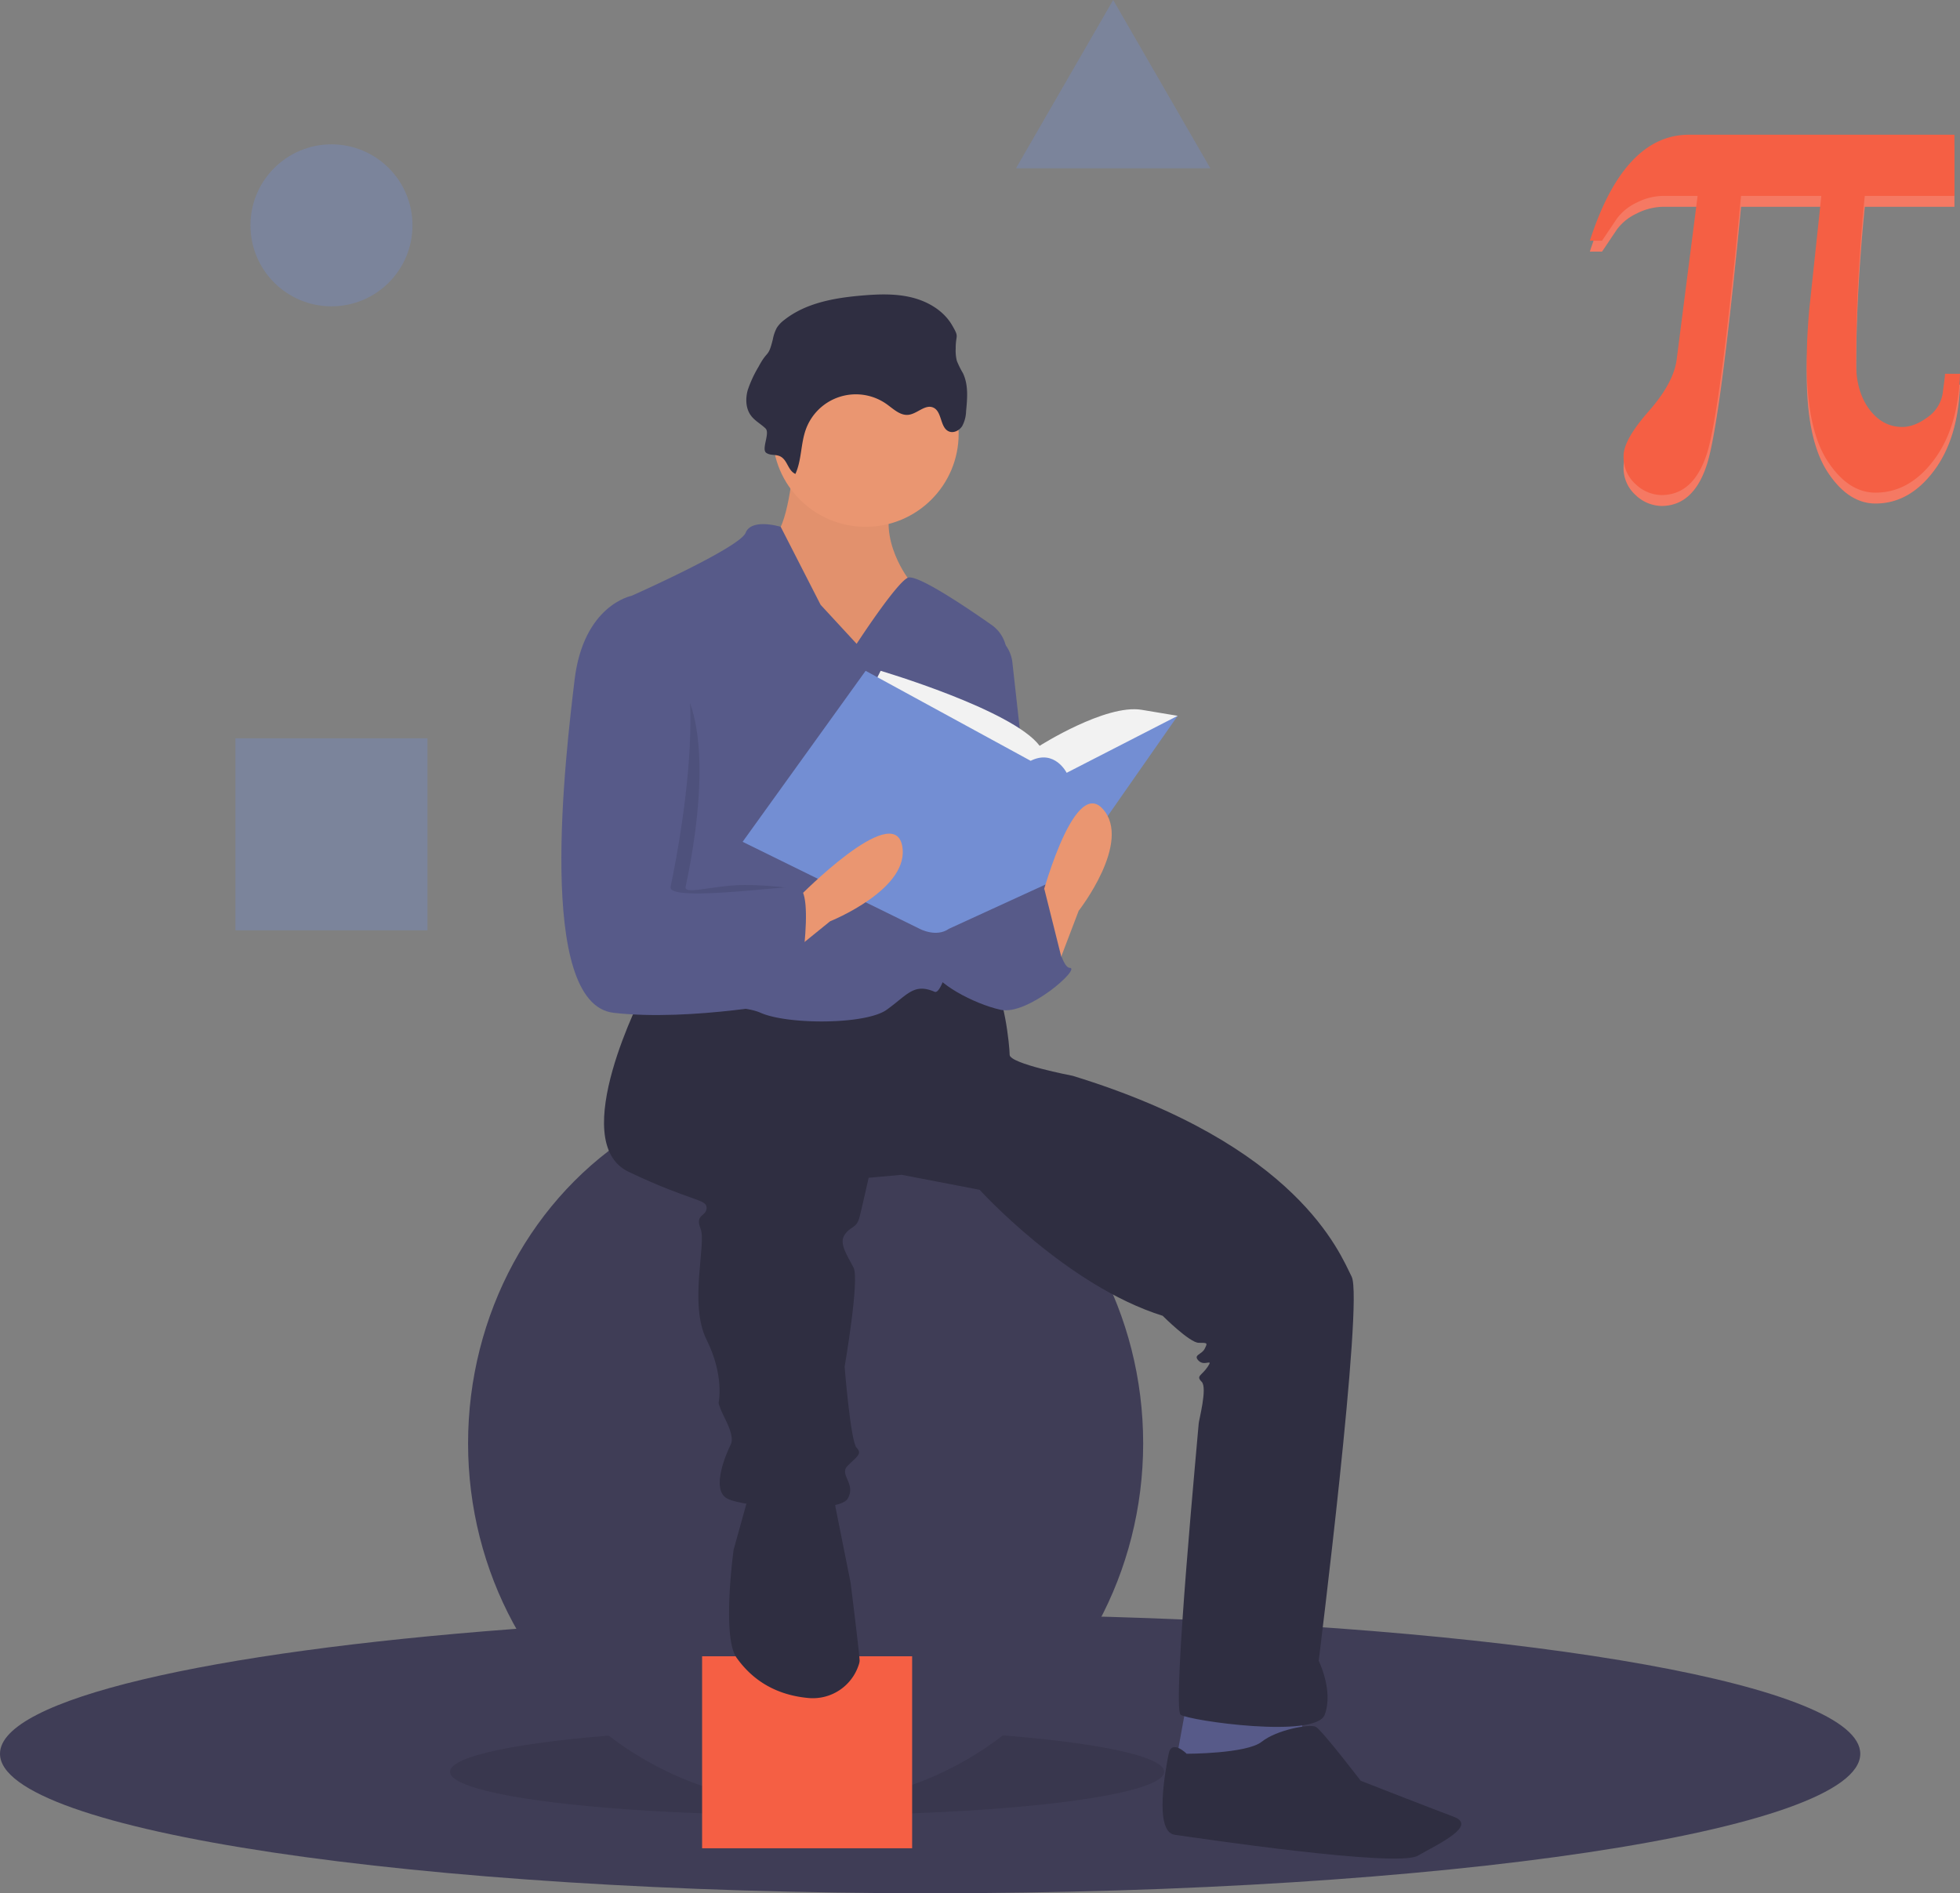 <svg xmlns="http://www.w3.org/2000/svg" width="653.236" height="631.114" viewBox="0 0 653.236 631.114">
  <rect x="0" y="0" width="653.236" height="631.114" fill="#808080" stroke="none"/>
  <g id="edu-hs" transform="translate(-1 -40)">
    <path id="Path_6124" data-name="Path 6124" d="M892.882,744.557c0,25.68-138.79,46.5-310,46.5s-310-20.82-310-46.5c0-18.18,69.57-33.93,170.96-41.57,41.81-3.16,89.05-4.93,139.04-4.93,20.55,0,40.63.3,60.05.87C785.4,703.127,892.882,721.957,892.882,744.557Z" transform="translate(-271.882 -119.943)" fill="#3f3d56"/>
    <ellipse id="Ellipse_125" data-name="Ellipse 125" cx="119" cy="14.5" rx="119" ry="14.5" transform="translate(151 616.114)" opacity="0.1"/>
    <ellipse id="Ellipse_126" data-name="Ellipse 126" cx="112.5" cy="120" rx="112.5" ry="120" transform="translate(157 401.114)" fill="#3f3d56"/>
    <rect id="Rectangle_131" data-name="Rectangle 131" width="70" height="64" transform="translate(235 592.114)" fill="#f55f44"/>
    <path id="Path_6125" data-name="Path 6125" d="M396.5,607.614l-4,22,26,4,17-10-1-16Z" fill="#575a89"/>
    <path id="Path_6126" data-name="Path 6126" d="M538.382,303.557s-2,23-7,24,11,41,11,41h24l19-5-9-22s-12-16-3-29S538.382,303.557,538.382,303.557Z" transform="translate(-272.882 -108.943)" fill="#ea9671"/>
    <path id="Path_6127" data-name="Path 6127" d="M538.382,303.557s-2,23-7,24,11,41,11,41h24l19-5-9-22s-12-16-3-29S538.382,303.557,538.382,303.557Z" transform="translate(-272.882 -108.943)" opacity="0.037"/>
    <path id="Path_6128" data-name="Path 6128" d="M488.382,479.557s-26,50-5,60,26,9,26,12-4,2-2,7-4,25,2,37,4,21,4,21,0,1,2,5,3,7,2,9-7,15-1,18,37,5,40,0-3-8,0-11,5-4,3-6-4-27-4-27,5-29,3-33-5-8-3-11,4-2,5-6,3-13,3-13l11-1,26,5s29,32,61,42c0,0,9,9,12,9s3,0,2,2-4,2-2,4,5-1,3,2-4,3-2,5-1,13-1,14-9,95-6,97,45,8,48,0-2-18-2-18,15-120,11-128-18-44-93-67c0,0-21-4-21-7s-2-22-6-23-27-2-27-2l-29,9-40-7Z" transform="translate(-272.882 -108.943)" fill="#2f2e41"/>
    <path id="Path_6129" data-name="Path 6129" d="M523.382,647.557l-5,18s-4,29,1,36c3.927,5.5,10.94,12.231,23.945,13.412A16.071,16.071,0,0,0,560.1,703.851a5.007,5.007,0,0,0,.277-1.294c0-2-3-26-3-26l-5-25-1-7Z" transform="translate(-272.882 -108.943)" fill="#2f2e41"/>
    <path id="Path_6130" data-name="Path 6130" d="M669.382,733.557s-5-5-6,0-5,26,2,27,74,11,81,7,20-10,12-13-31-12-31-12-13-17-15-18-13,1-18,5S669.382,733.557,669.382,733.557Z" transform="translate(-272.882 -108.943)" fill="#2f2e41"/>
    <circle id="Ellipse_127" data-name="Ellipse 127" cx="31" cy="31" r="31" transform="translate(258.5 153.614)" fill="#ea9671"/>
    <path id="Path_6131" data-name="Path 6131" d="M559.382,363.557l-12-13-13.3-26s-9.7-3-11.7,2-38,21-38,21,9,84,5,92-11,40-5,43,34,0,43,4,35,4,42-1,9-9,16-6c5.959,2.554,19.891-84.761,23.9-110.781a11.844,11.844,0,0,0-4.908-11.51c-8.973-6.294-25.133-17.14-27.994-15.709C572.382,343.557,559.382,363.557,559.382,363.557Z" transform="translate(-272.882 -108.943)" fill="#575a89"/>
    <path id="Path_6132" data-name="Path 6132" d="M602.382,359.557h0a11.86,11.86,0,0,1,8.911,10.2l8.089,72.8s-20,43-30,14S602.382,359.557,602.382,359.557Z" transform="translate(-272.882 -108.943)" fill="#575a89"/>
    <path id="Path_6133" data-name="Path 6133" d="M600.382,449.557l22-6s4,28,8,28-14,16-23,14-22-9-23-14,9-26,9-26Z" transform="translate(-272.882 -108.943)" fill="#575a89"/>
    <path id="Path_6134" data-name="Path 6134" d="M538.98,306.93c2.108-4.648,1.742-10.07,3.485-14.867a17.727,17.727,0,0,1,26.953-8.381c2.242,1.6,4.489,3.844,7.226,3.539,2.947-.329,5.575-3.616,8.284-2.411,3,1.335,2.192,6.717,5.234,7.96,1.6.654,3.494-.353,4.417-1.816a11.225,11.225,0,0,0,1.286-4.976c.42-4.265.8-8.779-1.051-12.645a30.3,30.3,0,0,1-2.028-4.09,13.994,13.994,0,0,1-.386-4.034c-.017-5.013,1.313-3.537-1.21-7.869-2.8-4.807-7.974-7.881-13.373-9.222s-11.055-1.136-16.6-.666c-9.163.776-18.719,2.439-25.939,8.135a10.147,10.147,0,0,0-2.493,2.62,13.523,13.523,0,0,0-1.328,3.841c-1.561,6.356-1.7,3.366-4.762,9.148a39.656,39.656,0,0,0-3.6,7.765c-.766,2.754-.714,5.893.889,8.261,1.3,1.927,3.391,2.955,5.029,4.53,1.624,1.561-1.518,6.988.281,8.171,1.57,1.032,3.451.3,5.053,1.4C536.41,302.725,536.558,305.8,538.98,306.93Z" transform="translate(-272.882 -108.943)" fill="#2f2e41"/>
    <path id="Path_6135" data-name="Path 6135" d="M564.382,378.557l3-6s44,13,53,25c0,0,22-14,34-12l12,2-37,33-47-4Z" transform="translate(-272.882 -108.943)" fill="#f2f2f2"/>
    <path id="Path_6136" data-name="Path 6136" d="M562.382,372.557l-41,57,59,29s5.516,3,9.758,0l39.242-18,37-53-37,19s-4-8-12-4Z" transform="translate(-272.882 -108.943)" fill="#738ed3"/>
    <path id="Path_6137" data-name="Path 6137" d="M625.382,473.557l8-21s18-23,8-34-21,32-21,32Z" transform="translate(-272.882 -108.943)" fill="#ea9671"/>
    <path id="Path_6138" data-name="Path 6138" d="M533.079,470.206l17.456-14.152s27.11-10.865,23.979-25.4S540.294,447.8,540.294,447.8Z" transform="translate(-272.882 -108.943)" fill="#ea9671"/>
    <path id="Path_6139" data-name="Path 6139" d="M489.882,369.057h-1s-15.5-18.5-18.5,6.5-13,108,13,111,44.5-12.5,44.5-12.5,19-29,12-29c-3.387,0-12.6-1.521-21-1-8.963.556-17.016,3.081-16.5.5C503.382,439.557,517.882,376.057,489.882,369.057Z" transform="translate(-272.882 -108.943)" opacity="0.1"/>
    <path id="Path_6140" data-name="Path 6140" d="M488.382,349.557l-4-2s-16,3-19,28-13,108,13,111,61-4,61-4,7-38,0-38-43,5-42,0S516.382,356.557,488.382,349.557Z" transform="translate(-272.882 -108.943)" fill="#575a89"/>
    <path id="Path_6141" data-name="Path 6141" d="M338,353.114l11.027-16.9,6.973,27.9-18,8Z" fill="#575a89"/>
    <circle id="Ellipse_128" data-name="Ellipse 128" cx="27" cy="27" r="27" transform="translate(84.473 88.114)" fill="#738ed3" opacity="0.328"/>
    <rect id="Rectangle_132" data-name="Rectangle 132" width="64" height="64" transform="translate(79.473 286.114)" fill="#738ed3" opacity="0.328"/>
    <path id="Path_6142" data-name="Path 6142" d="M372,0l16.2,28.057,16.2,28.057H339.6l16.2-28.057Z" transform="translate(0 40)" fill="#738ed3" opacity="0.328"/>
    <path id="Path_6143" data-name="Path 6143" d="M927.118,277.172q-.581,17.955-8.745,28.784t-19.4,10.83q-9.152,0-16.042-10.6t-6.892-32.606q0-4.865.232-9.266t.579-8.34l4.054-38.108H854.145q-6.949,72.278-11.409,86T827.621,317.6a12.78,12.78,0,0,1-8.572-3.591,12.064,12.064,0,0,1-4.054-9.5q0-5.326,8.4-14.884t9.324-17.432l6.95-54.324H828.432a19.911,19.911,0,0,0-9.093,2.259,17.155,17.155,0,0,0-6.544,5.27l-4.981,7.413h-4.054q5.674-17.605,13.958-26.467t19.054-8.861h88.494v20.386H895.381q-1.39,13.9-2.143,27.8t-.753,27.915q0,9.5,4.4,15.405t11,5.907q4.053,0,8.513-3.3a11.97,11.97,0,0,0,5.039-8.629q.348-2.547.521-4t.174-1.8Z" transform="translate(-272.882 -108.943)" fill="#f55f44"/>
    <path id="Path_6144" data-name="Path 6144" d="M927.118,277.172q-.581,17.955-8.745,28.784t-19.4,10.83q-9.152,0-16.042-10.6t-6.892-32.606q0-4.865.232-9.266t.579-8.34l4.054-38.108H854.145q-6.949,72.278-11.409,86T827.621,317.6a12.78,12.78,0,0,1-8.572-3.591,12.064,12.064,0,0,1-4.054-9.5q0-5.326,8.4-14.884t9.324-17.432l6.95-54.324H828.432a19.911,19.911,0,0,0-9.093,2.259,17.155,17.155,0,0,0-6.544,5.27l-4.981,7.413h-4.054q5.674-17.605,13.958-26.467t19.054-8.861h88.494v20.386H895.381q-1.39,13.9-2.143,27.8t-.753,27.915q0,9.5,4.4,15.405t11,5.907q4.053,0,8.513-3.3a11.97,11.97,0,0,0,5.039-8.629q.348-2.547.521-4t.174-1.8Z" transform="translate(-272.882 -108.943)" fill="#f5f5f5" opacity="0.177"/>
    <path id="Path_6145" data-name="Path 6145" d="M927.118,273.553q-.581,17.955-8.745,28.784t-19.4,10.83q-9.152,0-16.042-10.6t-6.892-32.606q0-4.865.232-9.266t.579-8.34l4.054-38.108H854.145q-6.949,72.278-11.409,86t-15.116,13.726a12.78,12.78,0,0,1-8.572-3.591,12.064,12.064,0,0,1-4.054-9.5q0-5.326,8.4-14.884t9.324-17.432l6.95-54.324H828.432a19.911,19.911,0,0,0-9.093,2.259,17.156,17.156,0,0,0-6.545,5.27l-4.981,7.413h-4.054q5.674-17.605,13.958-26.467t19.054-8.861h88.494v20.386H895.381q-1.39,13.9-2.143,27.8t-.753,27.915q0,9.5,4.4,15.405t11,5.907q4.053,0,8.513-3.3a11.97,11.97,0,0,0,5.039-8.629q.348-2.547.521-4t.174-1.8Z" transform="translate(-272.882 -108.943)" fill="#f55f44"/>
  </g>
</svg>
